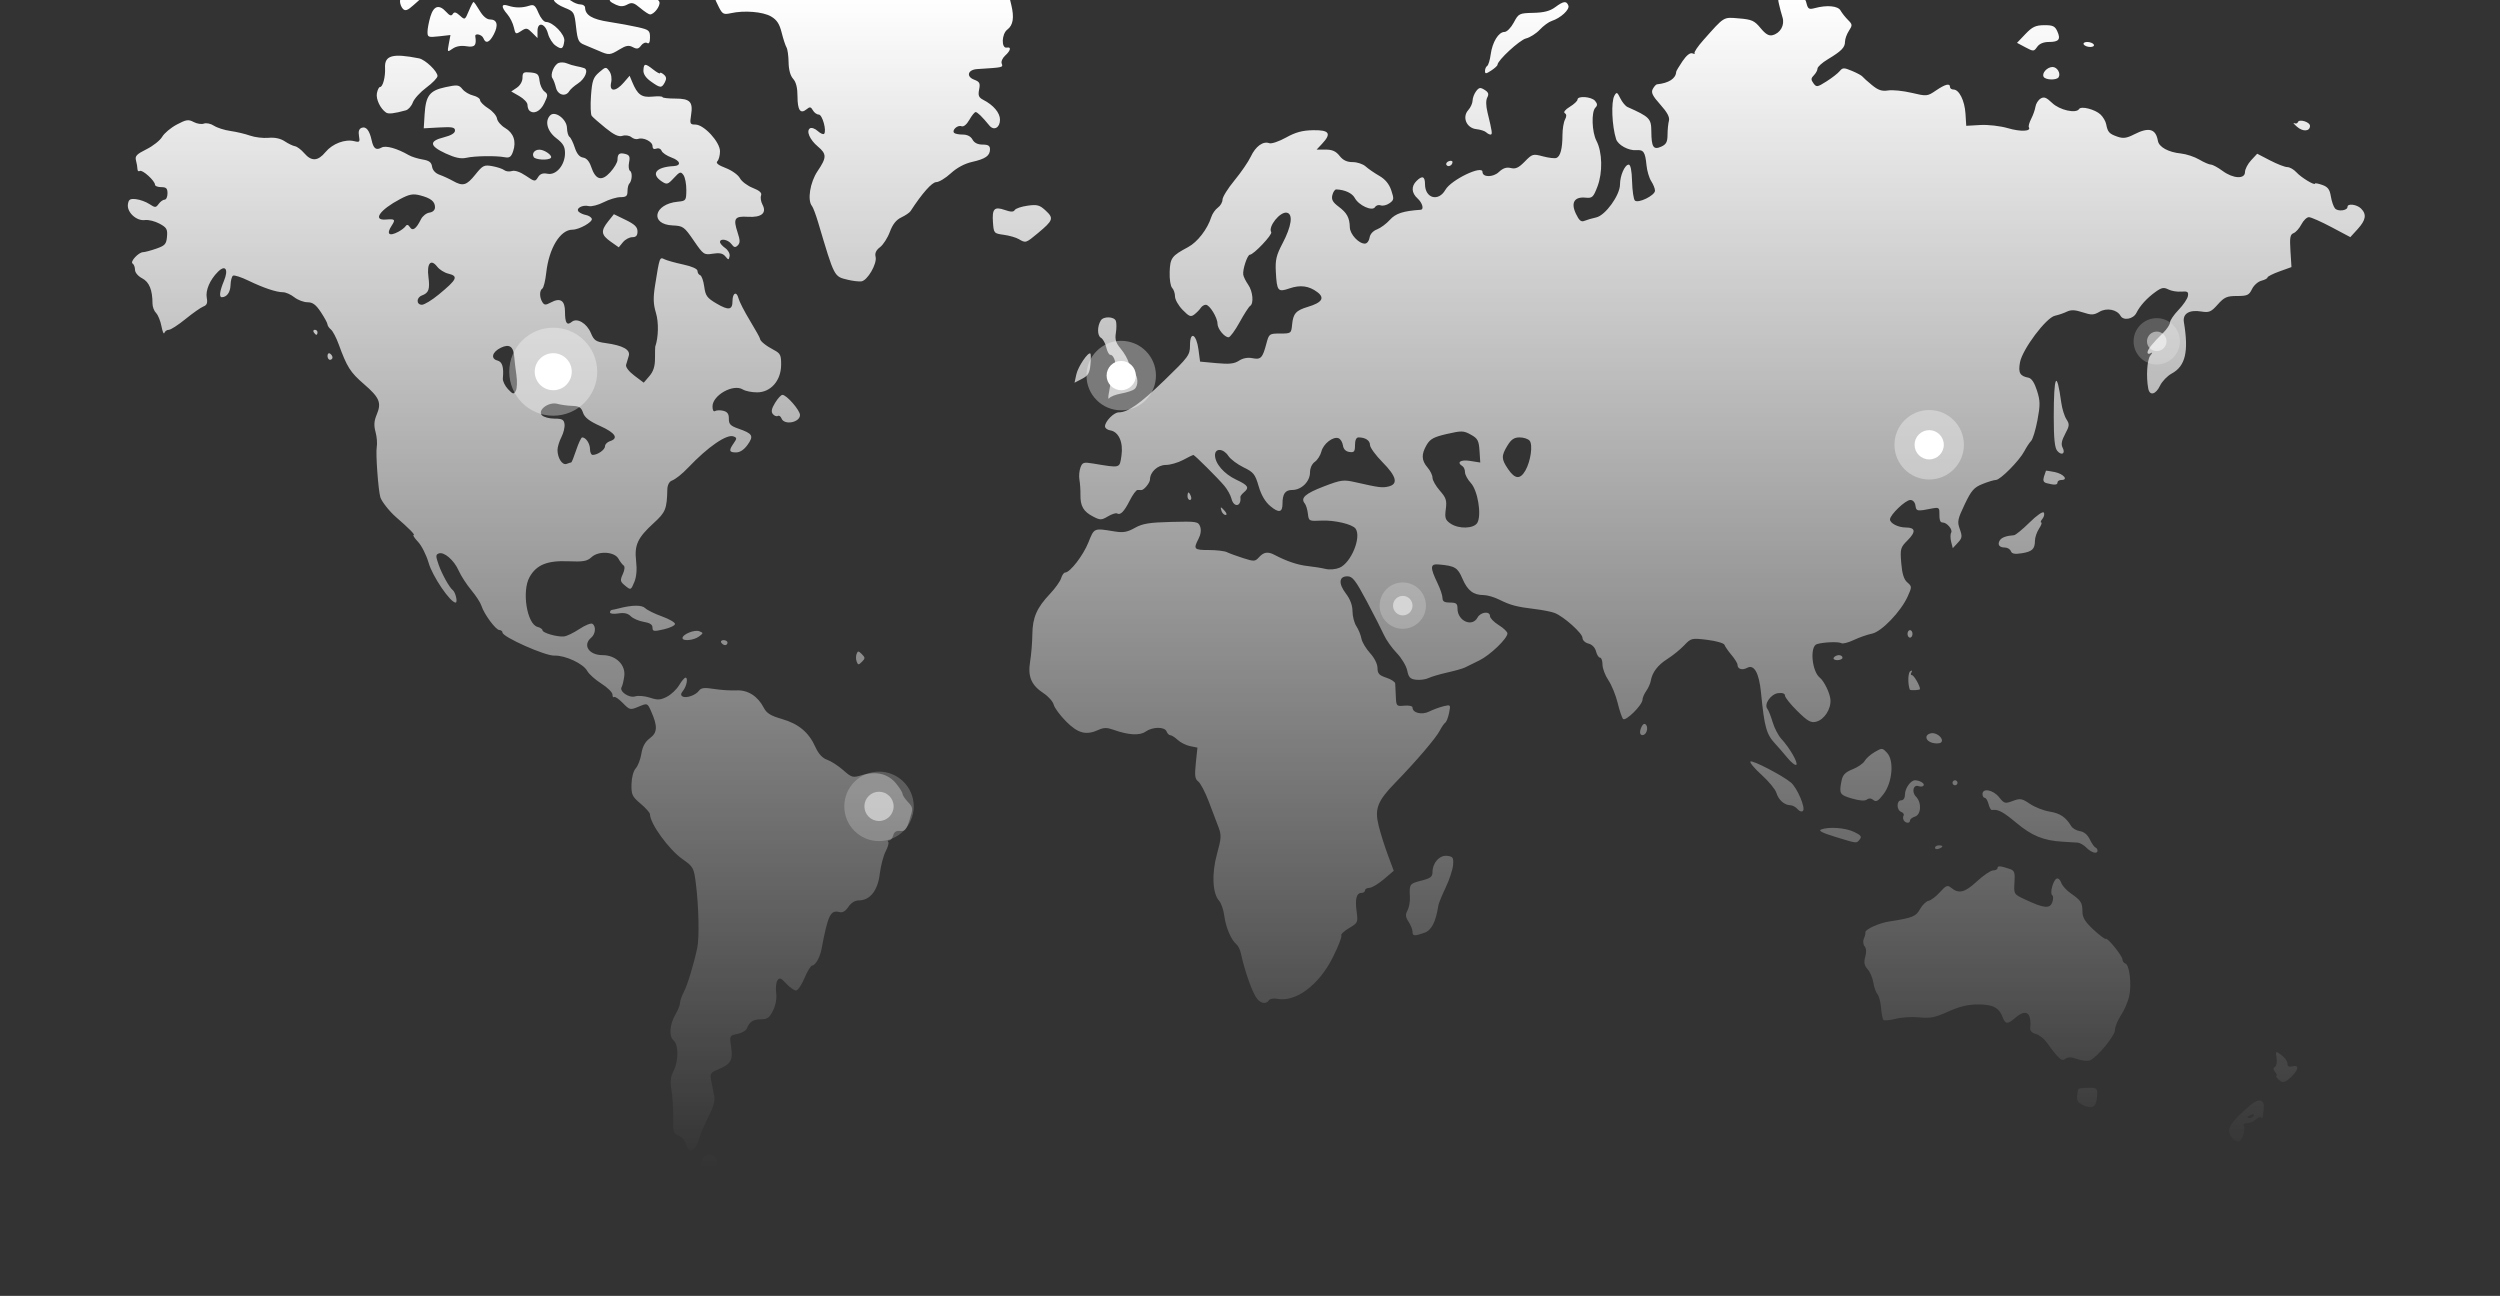 <svg width="1445" height="749" viewBox="0 0 1445 749" fill="none" xmlns="http://www.w3.org/2000/svg">
<rect x="0" y="0" width="1445" height="749" fill="#333333" stroke="none"/>
<path d="M405.721 674.417C404.148 672.843 406.353 668.248 409.016 667.551C412.264 666.701 415.369 669.986 414.2 673.036C413.398 675.129 407.407 676.105 405.721 674.417ZM396.521 661.472C395.995 659.372 394.075 657.087 392.255 656.395C389.264 655.256 388.961 654.26 389.101 646.012C389.186 640.995 388.746 633.883 388.123 630.209C387.269 625.177 387.558 622.427 389.292 619.07C392.262 613.32 392.291 603.827 389.345 601.379C386.517 599.03 387.033 592.078 390.468 586.259C391.877 583.872 393.036 580.943 393.044 579.75C393.051 578.556 394.028 575.719 395.213 573.444C397.371 569.301 400.985 557.459 403.014 547.885C404.28 541.908 403.873 523.645 402.179 510.429C401.041 501.557 400.698 500.938 394.486 496.571C386.589 491.019 375.7 476.008 375.701 470.672C375.701 469.8 373.262 467.036 370.282 464.531C365.403 460.429 364.877 459.312 365.002 453.318C365.083 449.406 366.098 445.602 367.462 444.093C368.738 442.681 370.211 438.845 370.734 435.568C371.397 431.419 372.897 428.715 375.678 426.657C380.056 423.417 380.193 419.737 376.264 410.946C374.204 406.338 374.192 406.333 369.15 408.443C364.239 410.497 363.982 410.437 359.928 406.285C357.634 403.936 355.368 402.404 354.892 402.881C354.415 403.358 354.025 402.723 354.025 401.47C354.025 400.217 351.131 397.359 347.594 395.119C344.057 392.878 340.385 389.59 339.434 387.812C337.182 383.6 326.668 378.704 320.381 378.941C315.102 379.14 290.445 368.163 290.445 365.614C290.445 364.841 289.633 364.194 288.639 364.177C286.566 364.142 279.758 354.925 278.269 350.137C277.717 348.365 275.072 344.285 272.39 341.071C269.707 337.857 266.435 332.797 265.117 329.827C262.399 323.699 256.614 318.729 253.564 319.901C251.8 320.578 251.797 321.488 253.54 326.434C255.469 331.905 259.7 339.512 261.679 341.063C263.306 342.339 264.677 348.296 263.343 348.296C260.297 348.296 249.996 333.155 247.769 325.406C246.472 320.889 243.717 315.404 241.647 313.216C239.578 311.028 238.428 309.238 239.092 309.238C240.185 309.238 236.294 305.29 228.901 298.897C225.114 295.622 220.477 289.724 219.815 287.342C218.589 282.925 217.091 261.968 217.752 258.483C218.143 256.425 217.833 252.459 217.063 249.67C216.026 245.91 216.197 243.329 217.724 239.692C220.631 232.772 219.402 229.824 210.349 222C202.462 215.183 200.554 212.172 195.746 198.957C194.375 195.189 192.363 191.366 191.274 190.462C190.186 189.557 189.295 188.232 189.295 187.517C189.295 186.802 187.583 183.627 185.491 180.461C182.598 176.085 180.74 174.706 177.738 174.706C175.567 174.706 172.137 173.404 170.116 171.813C168.095 170.221 165.179 168.919 163.634 168.919C159.726 168.919 152.337 166.44 143.494 162.16C139.364 160.162 135.4 158.889 134.684 159.332C133.969 159.775 133.324 162.212 133.252 164.748C133.134 168.92 131.135 171.731 128.244 171.79C126.526 171.826 126.973 168.275 129.427 162.396C132.233 155.673 130.302 152.756 125.937 157.125C121.306 161.761 118.694 167.885 119.514 172.182C120.076 175.125 119.587 176.375 117.572 177.145C116.09 177.71 111.439 180.973 107.235 184.396C103.032 187.818 98.697 190.618 97.602 190.618C96.507 190.618 95.338 191.432 95.003 192.426C94.668 193.421 93.917 191.7 93.333 188.602C92.749 185.504 91.343 182.04 90.209 180.904C89.074 179.768 88.145 177.339 88.145 175.507C88.145 167.606 86.258 162.978 82.172 160.863C79.8 159.635 78.03 157.535 78.03 155.948C78.03 154.425 77.404 152.79 76.638 152.316C74.989 151.296 80.102 145.784 82.727 145.752C83.72 145.741 87.134 144.829 90.313 143.726C95.372 141.972 96.147 141.106 96.526 136.781C96.903 132.477 96.342 131.508 92.17 129.259C89.536 127.84 85.765 126.909 83.79 127.192C78.93 127.887 73.284 122.699 73.93 118.131C74.333 115.271 75.136 114.749 78.568 115.117C80.851 115.361 84.344 116.627 86.33 117.929C89.686 120.131 90.067 120.125 91.731 117.847C92.716 116.499 94.263 115.396 95.168 115.396C96.074 115.396 96.815 113.768 96.815 111.779C96.815 108.886 96.093 108.163 93.203 108.163C91.216 108.163 89.59 107.541 89.59 106.782C89.59 104.536 82.297 97.908 80.827 98.818C80.084 99.278 79.466 98.802 79.456 97.76C79.445 96.719 79.063 94.476 78.608 92.776C77.919 90.208 78.943 89.108 84.668 86.267C88.457 84.386 92.533 81.157 93.725 79.09C94.918 77.023 98.72 73.831 102.175 71.996C107.629 69.099 108.915 68.905 111.931 70.521C113.842 71.545 116.516 71.956 117.874 71.434C119.232 70.913 121.831 71.462 123.65 72.655C125.469 73.849 129.766 75.221 133.2 75.704C136.634 76.188 141.719 77.392 144.5 78.381C147.282 79.369 152.083 79.946 155.17 79.665C158.811 79.332 162.11 80.035 164.562 81.666C166.642 83.049 169.318 84.334 170.51 84.521C171.703 84.708 174.11 86.523 175.86 88.555C180.056 93.428 183.738 93.221 188.17 87.865C192.176 83.024 199.467 80.274 204.766 81.605C207.845 82.379 208.127 82.069 207.499 78.603C207.023 75.974 207.514 74.464 209.031 73.88C211.6 72.894 213.565 75.338 214.809 81.07C215.865 85.938 217.4 87.053 220.587 85.268C222.969 83.934 229.578 85.786 236.258 89.66C237.847 90.582 241.424 91.713 244.205 92.174C248.064 92.814 249.375 93.798 249.735 96.326C250.026 98.371 251.686 100.167 254.07 101.018C256.195 101.776 259.659 103.368 261.768 104.556C267.577 107.827 269.656 107.243 274.738 100.912C279.025 95.572 279.809 95.183 284.56 96.038C287.4 96.549 290.505 97.587 291.46 98.345C292.415 99.103 294.423 99.333 295.921 98.857C297.59 98.326 300.698 99.386 303.948 101.594C309.091 105.088 309.304 105.113 310.975 102.434C312.219 100.439 313.763 99.885 316.531 100.439C321.483 101.43 326.57 95.387 326.57 88.513C326.57 84.733 325.5 82.9 321.513 79.856C316.283 75.863 314.732 69.963 318.041 66.65C320.849 63.839 327.57 68.899 327.713 73.931C327.78 76.293 328.431 78.614 329.161 79.09C329.89 79.565 331.268 82.355 332.224 85.289C333.396 88.89 334.951 90.771 337.008 91.076C338.983 91.368 340.624 93.227 341.673 96.359C344.237 104.02 347.734 105.029 352.732 99.551C355.033 97.029 356.915 93.812 356.915 92.402C356.915 88.903 358.006 88.089 361.474 88.997C363.834 89.615 364.258 90.578 363.605 93.846C363.157 96.089 363.41 98.308 364.168 98.777C365.648 99.693 365.339 104.552 363.696 106.197C363.146 106.748 362.695 108.717 362.695 110.574C362.695 113.303 361.924 113.949 358.666 113.949C356.45 113.949 352.061 115.273 348.912 116.891C345.764 118.509 341.882 119.513 340.286 119.121C336.588 118.214 332.546 120.536 334.53 122.428C335.318 123.18 337.21 124.02 338.733 124.297C340.257 124.573 341.753 125.548 342.057 126.464C342.671 128.308 334.768 132.755 330.878 132.755C323.804 132.755 317.283 143.48 315.721 157.686C315.219 162.248 314.203 166.355 313.464 166.812C311.755 167.87 311.77 171.911 313.494 174.639C314.621 176.423 315.369 176.449 318.432 174.808C323.878 171.89 326.57 173.675 326.57 180.206C326.57 186.696 327.676 188.361 330.454 186.053C333.516 183.509 339.149 186.795 341.538 192.52C343.319 196.787 344.409 197.526 350.064 198.302C360.055 199.673 364.515 202.151 363.42 205.722C362.918 207.36 362.225 209.677 361.881 210.87C361.512 212.149 363.476 214.713 366.665 217.113L372.074 221.186L375.332 217.394C377.656 214.69 378.59 211.759 378.59 207.173C378.59 203.637 378.648 200.582 378.719 200.383C380.605 195.052 380.791 186.373 379.137 180.872C377.576 175.679 377.473 172.164 378.664 164.707C381.245 148.536 381.271 148.464 384.045 149.847C385.416 150.53 390.277 151.893 394.847 152.875C399.959 153.974 403.156 155.41 403.156 156.607C403.156 157.677 403.848 158.783 404.694 159.066C405.54 159.348 406.599 162.319 407.048 165.668C407.76 170.987 408.665 172.227 414.2 175.474C421.166 179.561 423.386 179.201 423.386 173.982C423.386 169.269 425.77 168.153 426.828 172.371C427.301 174.259 430.296 180.101 433.484 185.354C436.672 190.608 439.281 195.289 439.281 195.758C439.281 197.104 442.618 199.822 447.28 202.274C451.076 204.27 451.555 205.263 451.492 211.002C451.392 220.072 445.475 226.783 437.577 226.783C434.519 226.783 430.823 226.037 429.364 225.125C423.871 221.691 411.825 228.425 411.825 234.929C411.825 237.088 412.436 238.148 413.353 237.581C414.193 237.062 416.333 237.002 418.109 237.448C420.445 238.035 421.323 239.306 421.279 242.038C421.229 245.149 422.209 246.162 426.818 247.764C435.055 250.629 435.789 251.912 432.135 257.05C430.085 259.931 427.729 261.501 425.455 261.501C421.386 261.501 421.112 260.436 424.087 256.183C425.997 253.453 425.985 253.019 423.978 252.248C420.105 250.761 409.263 258.206 397.881 270.17C394.202 274.037 390.526 276.959 388.234 277.84C386.813 278.386 385.777 280.428 385.723 282.793C385.461 294.218 384.717 296.072 377.895 302.288C368.547 310.804 366.591 315.023 367.676 324.321C368.252 329.266 367.88 333.469 366.594 336.532C364.651 341.156 364.6 341.176 361.379 338.565C358.45 336.19 358.309 335.525 359.967 331.882C361.088 329.419 361.276 327.453 360.446 326.855C359.696 326.315 358.367 324.572 357.492 322.981C355.209 318.831 346.015 318.259 341.939 322.014C339.353 324.396 337.168 324.786 328.46 324.418C316.303 323.904 310.04 326.467 306.07 333.58C301.524 341.728 304.58 360.747 310.693 362.347C312.273 362.761 313.565 363.644 313.565 364.309C313.565 365.783 321.869 368.204 325.852 367.89C327.439 367.765 331.464 365.847 334.796 363.629C338.128 361.41 341.541 360.02 342.382 360.54C344.612 361.92 344.25 366.465 341.743 368.548C336.568 372.848 340.354 378.674 348.323 378.674C355.956 378.674 361.706 384.277 360.82 390.854C360.459 393.535 359.774 396.361 359.296 397.134C357.767 399.611 363.62 403.626 367.134 402.51C368.894 401.951 372.739 402.288 375.678 403.259C380.169 404.743 381.737 404.654 385.5 402.706C387.963 401.431 391.133 398.432 392.543 396.041C393.954 393.65 395.615 391.693 396.233 391.693C397.852 391.693 396.837 396.813 394.709 399.38C393.475 400.869 393.385 401.862 394.428 402.507C396.501 403.79 402.062 401.891 403.999 399.24C405.239 397.542 407.093 397.322 412.674 398.21C416.579 398.831 422.397 399.206 425.605 399.043C432.23 398.706 437.984 402.346 441.458 409.072C443.094 412.239 445.479 413.724 451.905 415.574C461.58 418.361 467.461 423.258 471.264 431.697C473.085 435.736 475.318 438.175 478.076 439.137C480.333 439.925 484.522 442.628 487.385 445.145C492.353 449.512 492.849 449.642 498.308 448.005C506.393 445.58 513.297 447.26 517.849 452.76C519.937 455.283 521.645 457.994 521.645 458.784C521.645 459.574 523.06 461.727 524.789 463.569C527.806 466.784 527.845 467.195 525.761 473.789C523.94 479.552 523.063 480.599 520.317 480.29C518.072 480.038 516.805 480.833 516.286 482.822C515.869 484.417 514.846 485.721 514.011 485.721C513.177 485.721 512.901 486.129 513.4 486.628C513.898 487.127 513.234 489.568 511.925 492.053C510.616 494.538 509.069 500.465 508.488 505.223C507.316 514.824 502.822 520.44 496.311 520.44C494.147 520.44 491.882 521.86 490.375 524.163C488.806 526.56 487.017 527.645 485.351 527.209C479.991 525.806 478.626 528.604 474.764 548.916C473.911 553.4 471.228 558.051 469.495 558.051C468.684 558.051 466.669 561.306 465.018 565.284C463.366 569.262 461.153 572.517 460.099 572.517C459.045 572.517 456.514 570.727 454.475 568.539C451.342 565.176 450.548 564.896 449.344 566.73C448.561 567.924 448.236 571.179 448.623 573.963C449.063 577.134 448.389 580.919 446.818 584.089C444.789 588.187 443.487 589.152 439.989 589.152C435.414 589.152 433.174 590.569 431.738 594.371C431.254 595.651 428.778 597.114 426.235 597.623C421.652 598.541 421.62 598.607 422.6 605.152C423.743 612.78 422.42 615.07 415.099 618.132C410.584 620.021 410.27 620.558 411.128 624.92C411.641 627.525 412.405 631.438 412.827 633.616C413.342 636.28 412.296 640.058 409.631 645.161C407.452 649.333 404.913 655.359 403.99 658.553C401.968 665.543 397.937 667.119 396.521 661.472ZM330.185 267.287C330.454 267.287 331.753 264.032 333.073 260.054C334.393 256.076 335.941 252.821 336.513 252.821C338.646 252.821 341.02 256.403 341.02 259.62C341.02 261.45 341.713 262.947 342.56 262.947C345.443 262.947 349.69 259.959 349.69 257.931C349.69 256.819 350.991 255.496 352.58 254.991C357.732 253.354 355.659 250.175 346.865 246.224C340.618 243.418 337.912 241.315 336.993 238.555C335.971 235.488 334.77 234.722 330.787 234.599C328.071 234.515 324.181 233.984 322.144 233.419C317.161 232.036 310.38 237.117 313.279 240.061C314.314 241.112 317.565 241.972 320.504 241.972C324.896 241.972 325.928 242.534 326.297 245.129C326.544 246.865 325.731 250.25 324.491 252.652C323.25 255.053 322.235 258.395 322.235 260.078C322.235 264.795 325.047 269.073 327.522 268.123C328.718 267.663 329.917 267.287 330.185 267.287ZM298.492 216.845C297.963 213.161 297.4 208.389 297.239 206.24C296.793 200.253 294.409 198.625 289.521 200.97C284.496 203.381 283.416 207.313 287.485 208.378C290.341 209.126 291.255 212.109 290.649 218.706C290.509 220.231 291.834 223.013 293.594 224.889C296.447 227.929 296.938 228.041 298.123 225.921C298.854 224.614 299.02 220.53 298.492 216.845ZM253.624 170.207C264.309 161.382 265.097 159.62 259.017 158.139C256.831 157.607 253.994 155.815 252.712 154.158C249.024 149.388 246.618 152.186 247.635 160.064C248.561 167.236 247.825 169.318 243.844 170.788C240.547 172.006 240.567 176.152 243.871 176.152C245.276 176.152 249.665 173.477 253.624 170.207H253.624ZM230.212 133.985C231.948 133.07 233.856 131.605 234.452 130.73C235.199 129.633 235.966 129.809 236.92 131.296C238.512 133.776 240.551 132.322 243.325 126.729C244.247 124.871 246.447 123.144 248.215 122.89C250.183 122.607 251.43 121.413 251.43 119.812C251.43 116.44 249.035 114.525 242.807 112.915C238.695 111.852 236.623 112.24 231.247 115.08C219.504 121.285 215.171 127.514 223.03 126.894C228.343 126.475 228.712 126.863 226.384 130.419C223.183 135.311 224.813 136.83 230.212 133.985ZM1290.06 657.547C1286.37 653 1288.65 649.024 1300.84 638.698C1305.47 634.781 1308.79 635.413 1308.46 640.144C1308.04 646.063 1307.81 646.863 1306.83 645.879C1306.34 645.387 1304.99 645.929 1303.84 647.085C1302.68 648.24 1300.45 649.186 1298.87 649.186C1297.29 649.186 1296.38 649.807 1296.85 650.566C1298.08 652.566 1296.21 658.987 1294.16 659.774C1293.2 660.143 1291.35 659.141 1290.06 657.547ZM1302.66 644.862C1303.16 644.042 1302.58 643.8 1301.3 644.294C1298.79 645.256 1298.34 646.292 1300.42 646.292C1301.16 646.292 1302.17 645.649 1302.66 644.862ZM1203.48 638.486C1201.01 637.239 1200.21 635.793 1200.58 633.212C1200.85 631.257 1201.18 629.556 1201.3 629.433C1201.76 628.958 1206 628.598 1209.19 628.762C1212.13 628.913 1212.48 629.57 1212.08 634.228C1211.58 640.114 1209.12 641.332 1203.48 638.486ZM1316.69 623.69C1315.67 622.596 1315.27 621.701 1315.79 621.701C1316.32 621.701 1315.99 620.782 1315.06 619.659C1313.85 618.198 1313.81 617.34 1314.95 616.64C1315.82 616.101 1316.23 613.779 1315.87 611.479C1315.22 607.316 1315.23 607.309 1318.65 609.798C1320.54 611.173 1322.11 613.376 1322.13 614.694C1322.16 616.37 1323.04 616.863 1325.07 616.333C1328.9 615.33 1328.74 618.018 1324.74 622.025C1320.83 625.936 1319.12 626.291 1316.69 623.69ZM1200.8 612.189C1197.07 610.895 1195.22 610.857 1193.77 612.042C1191.74 613.695 1189.72 611.901 1182.87 602.338C1181.36 600.226 1178.57 598.108 1176.67 597.631C1174.64 597.121 1173.31 595.792 1173.45 594.405C1174.35 585.09 1171.08 582.865 1164.67 588.429C1160.39 592.149 1159.1 592.073 1157.56 588.008C1155.42 582.368 1151.84 580.518 1143.16 580.564C1137.4 580.594 1132.43 581.796 1126.04 584.704C1118.58 588.1 1115.73 588.67 1109.42 588.033C1105.24 587.61 1099.07 587.982 1095.72 588.858C1092.37 589.734 1089.19 590.014 1088.65 589.481C1088.12 588.948 1087.5 585.848 1087.26 582.593C1087.03 579.338 1086.1 575.773 1085.18 574.671C1084.27 573.57 1083.19 570.518 1082.79 567.891C1082.39 565.264 1080.9 561.812 1079.49 560.221C1077.53 558.012 1077.2 556.321 1078.11 553.074C1078.87 550.402 1078.73 548.123 1077.76 546.944C1076.89 545.896 1076.69 543.943 1077.32 542.518C1077.93 541.116 1078.33 539.495 1078.21 538.915C1077.86 537.249 1085.95 533.551 1091.98 532.618C1105.5 530.526 1107.4 529.763 1109.79 525.457C1111.09 523.095 1113.31 520.94 1114.71 520.668C1116.12 520.396 1119.08 518.14 1121.3 515.655C1124.66 511.892 1125.7 511.439 1127.51 512.949C1132.15 516.799 1135.5 516.032 1142.57 509.51C1146.38 505.991 1150.64 503.104 1152.03 503.096C1153.42 503.087 1154.56 502.487 1154.56 501.762C1154.56 500.341 1156.27 500.45 1161.48 502.201C1164.39 503.18 1164.74 504.128 1164.37 510.068C1163.95 516.786 1163.98 516.84 1170.45 519.88C1181.36 525.011 1184.77 525.375 1186.2 521.56C1186.87 519.751 1186.88 517.918 1186.21 517.488C1184.6 516.461 1186.76 508.486 1188.83 507.797C1189.71 507.502 1190.85 508.582 1191.37 510.196C1191.88 511.811 1194.37 514.582 1196.91 516.354C1202.89 520.534 1203.64 521.719 1203.66 527.037C1203.68 530.402 1205.22 532.887 1210.08 537.39C1213.6 540.649 1216.78 543.018 1217.14 542.653C1218.07 541.719 1226.8 552.553 1226.8 554.643C1226.8 555.589 1227.56 556.614 1228.48 556.921C1230.91 557.732 1232.2 569.406 1230.6 576.133C1229.84 579.316 1227.7 584.186 1225.85 586.957C1223.99 589.727 1222.47 593.485 1222.47 595.307C1222.47 598.588 1212.55 610.708 1208.11 612.854C1206.87 613.454 1203.58 613.155 1200.79 612.189H1200.8ZM726.696 577.412C723.976 574.13 719.589 561.878 717.175 550.818C716.741 548.829 715.585 546.55 714.608 545.755C711.617 543.322 708.491 535.959 707.649 529.368C707.21 525.925 705.863 522.016 704.657 520.682C700.797 516.412 700.274 504.905 703.427 493.585C705.892 484.732 706.022 482.7 704.396 478.395C703.363 475.662 700.807 468.918 698.715 463.41C696.623 457.901 693.863 452.627 692.582 451.689C690.684 450.299 690.426 448.337 691.187 441.052L692.119 432.118L687.903 431.274C685.583 430.81 682.367 429.2 680.756 427.697C679.145 426.195 677.218 424.965 676.475 424.965C675.732 424.965 674.75 423.989 674.293 422.795C673.204 419.956 666.227 420.006 662.124 422.883C658.697 425.286 652.136 424.892 643.458 421.763C639.942 420.495 637.934 420.506 635.081 421.807C627.795 425.13 623.171 423.97 616.304 417.096C612.776 413.564 609.511 409.17 609.049 407.332C608.586 405.494 605.984 402.532 603.265 400.751C596.069 396.038 593.964 391.085 595.418 382.291C596.075 378.313 596.652 371.282 596.699 366.668C596.799 356.955 599.245 351.337 606.902 343.233C609.91 340.05 612.809 335.982 613.345 334.192C613.881 332.402 614.91 330.937 615.631 330.937C618.448 330.937 626.037 321.138 629.074 313.578C632.516 305.009 632.104 305.184 644.218 307.175C649.211 307.995 651.567 307.584 655.929 305.129C660.39 302.62 664.241 301.986 676.962 301.669C691.695 301.303 692.597 301.448 693.677 304.355C694.392 306.281 694.051 308.909 692.764 311.392C689.639 317.422 690.088 317.918 698.678 317.918C703.059 317.918 707.774 318.474 709.154 319.154C710.534 319.834 714.731 321.373 718.48 322.574C724.861 324.619 725.453 324.586 727.735 322.061C730.437 319.073 732.843 318.701 736.609 320.689C743.562 324.361 750.052 326.551 755.835 327.178C759.356 327.559 764.031 328.312 766.223 328.852C768.415 329.391 772 329.089 774.191 328.18C780.895 325.401 787.032 310.534 783.53 305.561C781.715 302.985 771.247 300.536 763.683 300.917C756.632 301.273 756.446 301.178 755.969 296.942C755.7 294.555 754.876 291.871 754.138 290.978C751.546 287.84 754.45 285.254 765.159 281.161C775.23 277.311 776.483 277.147 783.552 278.754C797.237 281.863 799.008 282.086 802.679 281.164C808.297 279.752 807.159 275.317 799.085 267.149C795.112 263.129 791.86 258.655 791.86 257.208C791.86 254.598 789.179 252.821 785.24 252.821C783.916 252.821 783.19 254.393 783.19 257.262C783.19 261.039 782.705 261.633 779.939 261.24C777.82 260.939 776.523 259.614 776.215 257.434C775.954 255.595 774.811 253.734 773.675 253.297C770.547 252.096 764.888 256.486 763.758 260.991C763.207 263.19 761.502 265.868 759.969 266.943C758.303 268.111 757.18 270.589 757.18 273.099C757.18 278.313 752.23 283.2 746.948 283.2C742.842 283.2 741.285 285.395 741.285 291.189C741.285 296.28 739.153 296.67 734.187 292.487C731.248 290.011 728.969 286.104 727.486 280.997C725.474 274.067 724.56 272.929 718.737 270.107C715.161 268.374 711.219 265.404 709.977 263.505C707.119 259.139 702.27 258.875 702.27 263.086C702.27 267.92 707.471 273.929 714.531 277.251C721.51 280.535 722.282 281.826 718.934 284.608C717.767 285.577 716.869 286.796 716.938 287.316C717.666 292.834 713.14 293.64 711.785 288.234C711.282 286.229 709.423 282.874 707.654 280.779C703.878 276.307 690.462 262.947 689.747 262.947C689.476 262.947 686.828 264.249 683.863 265.841C680.897 267.432 676.385 268.734 673.835 268.734C669.17 268.734 664.7 272.834 664.7 277.115C664.7 279.046 661.189 283.351 659.695 283.251C659.269 283.223 658.283 283.2 657.505 283.2C656.726 283.2 654.688 285.966 652.976 289.348C649.718 295.78 647.559 297.959 645.626 296.763C644.994 296.372 642.636 297.14 640.386 298.471C636.599 300.71 635.96 300.716 631.756 298.539C626.225 295.676 624.383 292.491 624.498 285.985C624.545 283.26 624.285 279.362 623.919 277.324C623.552 275.286 623.81 272.11 624.492 270.266C625.612 267.235 626.319 267.01 631.849 267.926C647.849 270.575 647.093 270.786 648.202 263.378C649.355 255.685 646.601 249.502 641.684 248.743C640.037 248.488 638.69 247.449 638.69 246.432C638.69 243.576 643.796 238.356 646.589 238.356C651.917 238.356 659.01 233.372 673.14 219.703C687.072 206.226 687.82 205.198 687.82 199.552C687.82 191.113 691.526 193.016 692.726 202.072L693.645 209.01L703.132 209.897C710.501 210.585 713.404 210.269 716.132 208.48C718.377 207.007 721.181 206.484 723.906 207.029C728.768 208.003 729.761 206.963 731.979 198.577C733.475 192.922 733.659 192.788 739.927 192.788C746.203 192.788 746.353 192.678 746.822 187.731C747.437 181.243 749.019 179.443 755.924 177.371C764.102 174.919 765.874 172.21 761.474 168.888C756.58 165.193 751.597 164.526 745.244 166.717C738.616 169.003 738.04 168.3 737.434 157.188C737.056 150.248 737.689 147.556 741.321 140.643C746.527 130.736 747.518 123.708 743.816 122.941C739.947 122.139 732.81 131.006 734.77 134.181C735.62 135.558 724.591 147.221 722.438 147.221C720.99 147.221 718.128 155.864 718.602 158.803C718.796 160.002 720.077 162.588 721.45 164.55C724.145 168.402 724.793 175.457 722.578 176.828C721.825 177.293 719.074 181.563 716.464 186.316C713.854 191.069 710.994 194.958 710.108 194.958C707.72 194.958 703.715 190.043 703.715 187.111C703.715 183.58 699.146 176.152 696.973 176.152C695.992 176.152 694.669 176.966 694.034 177.961C693.398 178.955 691.771 180.637 690.418 181.697C688.281 183.372 687.378 183.032 683.554 179.116C681.132 176.635 679.15 173.131 679.15 171.329C679.15 169.526 678.396 167.296 677.474 166.373C676.552 165.45 675.918 161.313 676.064 157.177C676.35 149.084 677.244 147.882 686.737 142.819C692.121 139.947 697.914 132.448 700.099 125.522C700.727 123.533 702.447 121.055 703.923 120.015C705.398 118.976 706.605 116.894 706.605 115.389C706.605 113.884 709.722 108.876 713.531 104.26C717.341 99.644 721.594 93.435 722.982 90.462C725.736 84.568 730.113 81.409 733.644 82.765C734.881 83.24 739.219 81.778 743.285 79.517C748.843 76.425 752.74 75.368 758.987 75.259C768.393 75.094 769.748 77.154 764.154 83.116L761.012 86.464H766.216C770.047 86.464 772.171 87.419 774.262 90.081C776.261 92.624 778.509 93.697 781.84 93.697C784.444 93.697 787.809 94.814 789.316 96.18C790.823 97.545 794.362 99.987 797.181 101.605C800.646 103.594 802.902 106.313 804.148 110.001C805.829 114.978 805.737 115.634 803.095 117.487C801.502 118.604 799.232 119.146 798.051 118.692C796.87 118.239 795.39 118.7 794.763 119.716C793.173 122.291 785.378 118.765 783.056 114.421C781.562 111.626 777.293 109.659 772.353 109.489C771.558 109.461 770.543 110.942 770.097 112.779C769.474 115.34 770.317 116.892 773.709 119.433C778.575 123.077 780.046 125.793 780.199 131.418C780.309 135.446 785.461 140.96 788.97 140.806C790.163 140.754 791.35 139.211 791.61 137.378C791.896 135.36 793.582 133.474 795.887 132.597C797.98 131.801 801.344 129.307 803.363 127.055C806.671 123.366 811.039 121.94 821.122 121.256C823.227 121.113 822.169 117.258 819.315 114.673C815.843 111.527 815.609 107.74 818.696 104.65C822.048 101.295 823.651 101.87 823.651 106.427C823.651 114.634 831.418 116.791 835.446 109.702C838.718 103.946 856.885 95.203 856.885 99.386C856.885 102.558 862.97 102.595 866.321 99.443C868.746 97.162 870.75 96.493 873.264 97.124C876.001 97.812 877.813 96.971 881.31 93.391C885.643 88.954 886.062 88.833 891.823 90.373C895.123 91.255 898.627 91.667 899.609 91.29C901.897 90.411 903.081 85.928 903.106 78.051C903.117 74.618 903.777 70.588 904.574 69.098C905.569 67.238 905.531 66.083 904.454 65.417C903.52 64.839 904.688 63.349 907.34 61.734C909.791 60.242 911.795 58.361 911.795 57.554C911.795 55.236 919.912 55.845 921.961 58.317C923.362 60.007 923.405 60.954 922.138 62.223C919.722 64.642 920.099 76.329 922.757 81.401C926.164 87.902 926.425 99.729 923.34 107.798C920.953 114.043 920.325 114.634 916.482 114.249C909.96 113.596 907.825 117.144 910.881 123.56C912.751 127.486 913.91 128.447 915.812 127.651C917.179 127.079 920.249 126.183 922.633 125.661C927.915 124.503 936.36 112.79 936.36 106.621C936.36 101.515 939.153 95.144 941.391 95.144C942.471 95.144 943.163 98.601 943.335 104.844C943.482 110.179 944.211 115.154 944.954 115.898C946.807 117.753 956.591 112.974 956.591 110.214C956.591 109.03 955.613 106.568 954.418 104.742C953.224 102.917 951.989 98.753 951.675 95.49C950.941 87.861 949.984 86.445 945.796 86.792C941.314 87.164 935.188 83.817 934.106 80.405C931.681 72.755 931.135 58.868 933.12 55.318C934.404 53.02 934.753 53.174 936.539 56.821C937.633 59.054 939.503 61.317 940.695 61.849C953.445 67.537 954.421 68.529 954.468 75.842C954.528 85.094 955.657 86.828 960.255 84.731C963.069 83.447 963.82 82.019 963.835 77.914C963.847 75.058 964.208 71.408 964.639 69.802C965.188 67.755 963.705 64.965 959.672 60.459C955.12 55.374 954.21 53.495 955.307 51.444C956.069 50.019 957.157 48.804 957.725 48.745C964.604 48.029 968.659 45.391 968.835 41.514C968.856 41.058 970.499 38.291 972.485 35.365C974.785 31.979 976.87 30.337 978.221 30.846C979.389 31.287 979.949 31.25 979.464 30.765C978.98 30.28 981.275 26.857 984.566 23.159C996.934 9.256 995.915 9.875 1005.17 10.64C1012.55 11.251 1014.05 11.924 1017.59 16.217C1020.49 19.74 1022.42 20.885 1024.54 20.33C1029.1 19.137 1031.68 14.496 1030.28 10.014C1029.62 7.904 1028.69 4.388 1028.21 2.201C1027.34 -1.763 1027.37 -1.778 1035.29 -1.778C1042.63 -1.778 1043.31 -1.494 1044.18 1.971C1044.98 5.191 1045.65 5.576 1048.9 4.701C1056.01 2.786 1062.33 3.375 1063.85 6.096C1064.64 7.514 1066.56 9.949 1068.12 11.505C1070.74 14.127 1070.78 14.592 1068.68 17.801C1067.43 19.707 1066.41 22.544 1066.41 24.107C1066.41 27.441 1064.4 29.491 1056.4 34.316C1053.16 36.266 1050.52 38.661 1050.52 39.638C1050.52 40.614 1049.57 42.357 1048.42 43.51C1046.7 45.23 1046.66 46.06 1048.17 48.13C1049.9 50.497 1050.37 50.43 1055.7 47.057C1058.83 45.079 1062.26 42.413 1063.32 41.134C1065.07 39.032 1065.76 39.019 1070.48 40.993C1073.35 42.195 1076.05 43.652 1076.47 44.231C1076.9 44.809 1079.36 47.022 1081.95 49.147C1085.58 52.135 1087.71 52.844 1091.34 52.279C1093.92 51.876 1100.05 52.499 1104.95 53.663C1113.68 55.731 1113.99 55.701 1118.97 52.316C1124.4 48.623 1127.1 47.952 1127.1 50.3C1127.1 51.095 1128 51.746 1129.1 51.746C1132.38 51.746 1135.57 58.134 1136.05 65.667L1136.49 72.722L1144.58 72.255C1149.14 71.992 1156.13 72.797 1160.62 74.102C1168 76.25 1174.18 75.968 1172.68 73.551C1172.33 72.981 1172.94 70.788 1174.03 68.678C1175.12 66.568 1176.23 63.426 1176.49 61.697C1176.74 59.967 1178.07 57.852 1179.43 56.997C1181.41 55.755 1182.76 56.264 1186.17 59.535C1190.47 63.655 1199.99 65.789 1201.71 63.016C1202.86 61.146 1210.89 63.19 1214.08 66.164C1215.56 67.545 1217.04 70.076 1217.37 71.788C1218.25 76.368 1219.13 77.344 1223.82 78.981C1227.21 80.166 1229.15 79.905 1233.52 77.677C1242.05 73.321 1246.05 74.402 1247.26 81.392C1247.88 85.004 1253.29 87.977 1260.59 88.723C1263.68 89.038 1268.43 90.611 1271.15 92.219C1273.87 93.828 1276.91 95.144 1277.9 95.144C1278.9 95.144 1281.91 96.771 1284.61 98.76C1290.78 103.32 1297.61 103.667 1297.61 99.42C1297.61 97.794 1299.2 94.752 1301.13 92.659L1304.66 88.855L1312.11 92.722C1316.2 94.85 1320.69 96.59 1322.08 96.59C1323.48 96.59 1325.85 97.959 1327.37 99.632C1330.06 102.612 1338.07 107.456 1338.07 106.105C1338.07 105.729 1339.94 106.073 1342.23 106.872C1345.47 108.001 1346.57 109.456 1347.22 113.435C1347.67 116.247 1348.75 119.398 1349.61 120.439C1351.26 122.429 1356.86 121.756 1356.86 119.567C1356.86 117.445 1362.27 118.132 1364.7 120.562C1368.04 123.905 1367.49 127.199 1362.73 132.418L1358.49 137.065L1347.61 131.293C1341.62 128.119 1335.75 125.522 1334.55 125.522C1333.35 125.522 1331.4 127.396 1330.21 129.686C1329.03 131.977 1326.99 134.264 1325.67 134.768C1323.7 135.525 1323.39 137.319 1323.88 145.031L1324.47 154.376L1317.55 156.87C1313.73 158.242 1310.62 159.817 1310.62 160.369C1310.62 160.921 1309.02 161.773 1307.08 162.262C1305.13 162.751 1302.68 164.937 1301.64 167.12C1299.96 170.609 1298.92 171.089 1292.98 171.089C1287.14 171.089 1285.65 171.745 1281.86 175.989C1277.99 180.328 1276.89 180.791 1272.25 180.037C1265.37 178.92 1261.48 181.335 1262.29 186.206C1265.15 203.285 1263.18 211.607 1255.27 215.894C1252.73 217.272 1249.67 220.448 1248.48 222.952C1246.03 228.098 1242.53 228.954 1241.69 224.613C1240.39 217.849 1241 207.852 1242.87 205.549C1244.21 203.897 1244.27 203.441 1243.06 204.168C1242.07 204.766 1241.26 204.565 1241.26 203.723C1241.26 202.03 1244.24 198.289 1250.29 192.398C1252.47 190.269 1254.26 187.561 1254.26 186.379C1254.26 185.197 1256.48 181.925 1259.2 179.107C1261.92 176.288 1264.36 172.681 1264.62 171.089C1265.02 168.672 1264.38 168.256 1260.76 168.558C1258.38 168.757 1255.02 168.187 1253.29 167.291C1250.74 165.965 1249.4 166.205 1246.07 168.581C1240.99 172.205 1236.95 176.625 1234.84 180.864C1233.05 184.461 1227.33 185.513 1225.67 182.549C1223.64 178.908 1217.71 177.759 1213.53 180.196C1210.16 182.159 1208.86 182.201 1203.76 180.516C1199.38 179.07 1197.05 178.975 1194.64 180.143C1192.86 181.007 1189.76 182.065 1187.75 182.496C1182.67 183.584 1168.93 201.911 1167.56 209.432C1166.45 215.481 1167.49 217.367 1172.45 218.309C1174.24 218.65 1175.92 221.183 1177.37 225.74C1179.27 231.724 1179.31 234.03 1177.64 242.896C1176.58 248.529 1174.93 253.913 1173.99 254.859C1173.04 255.805 1171.26 258.5 1170.04 260.848C1167.2 266.261 1156.16 277.413 1153.64 277.413C1152.58 277.413 1149.11 278.461 1145.91 279.741C1140.95 281.731 1139.45 283.446 1135.57 291.572C1131.49 300.13 1131.21 301.551 1132.77 305.851C1134.28 310.048 1134.14 311.004 1131.59 313.741L1128.7 316.854L1127.76 313.128C1127.25 311.079 1127.26 308.71 1127.78 307.863C1128.82 306.171 1125.33 302.005 1122.87 302.005C1121.31 302.005 1120.91 300.671 1120.95 295.719C1120.96 293.605 1120.18 293.207 1117.17 293.809C1108.04 295.635 1107.6 295.567 1107.13 292.241C1106.86 290.295 1105.66 288.986 1104.16 288.986C1101.38 288.986 1092.42 297.558 1092.42 300.215C1092.42 302.483 1097.17 304.898 1101.63 304.898C1107.17 304.898 1107.51 307.373 1102.63 312.256C1098.45 316.444 1098.25 317.169 1098.92 325.447C1099.43 331.666 1100.44 334.908 1102.43 336.628C1105.13 338.978 1105.14 339.22 1102.64 344.758C1098.69 353.529 1087.5 365.162 1081.96 366.264C1079.37 366.778 1074.66 368.425 1071.5 369.922C1068.33 371.42 1065.1 372.251 1064.33 371.768C1062.74 370.786 1054.03 371.117 1050.15 372.307C1045.97 373.591 1047.23 387.982 1051.85 391.694C1054.35 393.702 1057.72 400.666 1058 404.422C1058.41 409.836 1054.42 415.975 1049.72 417.156C1046.7 417.915 1044.83 416.857 1038.9 411.031C1034.96 407.158 1031.73 403.133 1031.73 402.085C1031.73 400.865 1030.32 400.345 1027.79 400.639C1023.52 401.134 1019.42 407.102 1021.54 409.719C1022.21 410.546 1023.59 414.013 1024.6 417.423C1025.61 420.834 1027.86 425.157 1029.59 427.029C1034.37 432.192 1039.41 440.902 1038.28 442.037C1037.72 442.592 1035.39 440.767 1033.09 437.983C1030.79 435.199 1027.69 431.619 1026.2 430.028C1020.95 424.415 1019.84 420.474 1017.86 400.314C1016.75 388.965 1013.89 383.85 1009.88 386.002C1006.94 387.579 1004.28 386.734 1004.28 384.222C1004.28 383.39 1002.71 380.848 1000.8 378.575C998.89 376.301 997.067 373.662 996.75 372.709C996.433 371.757 991.982 370.467 986.858 369.842C977.756 368.733 977.449 368.806 973.432 373.036C971.171 375.417 966.81 378.952 963.74 380.892C958.144 384.429 954.948 388.662 954.121 393.635C953.877 395.101 952.708 397.686 951.522 399.382C950.336 401.077 949.365 403.338 949.365 404.408C949.365 407.47 939.549 417.193 938.123 415.544C937.444 414.758 936.023 410.535 934.967 406.159C933.91 401.783 931.516 395.936 929.646 393.166C927.776 390.396 926.245 386.327 926.245 384.125C926.245 381.923 925.608 380.121 924.828 380.121C924.048 380.121 923.001 378.488 922.501 376.492C921.949 374.292 920.231 372.521 918.138 371.995C916.212 371.511 914.685 370.053 914.685 368.698C914.685 366.007 903.732 356.232 898.509 354.261C896.677 353.569 891.639 352.576 887.315 352.054C876.684 350.771 873 349.804 866.697 346.644C863.748 345.166 859.641 343.956 857.571 343.956C851.617 343.956 848.235 341.348 845.301 334.497C842.532 328.029 840.978 327.095 831.598 326.26C826.552 325.811 826.445 327.869 831.019 337.357C832.53 340.49 833.766 344.233 833.766 345.675C833.766 347.623 834.879 348.296 838.1 348.296C841.727 348.296 842.435 348.87 842.435 351.809C842.435 358.909 850.932 362.706 853.995 356.975C855.761 353.674 861.22 353.038 861.22 356.134C861.22 357.263 863.496 359.594 866.278 361.315C869.06 363.036 871.318 365.205 871.296 366.135C871.227 369.144 861.231 378.721 855.001 381.748C851.666 383.368 847.963 385.191 846.771 385.8C845.578 386.409 841.027 387.705 836.655 388.681C832.284 389.656 827.35 391.112 825.691 391.916C824.032 392.72 820.804 393.161 818.518 392.897C815.107 392.503 814.184 391.547 813.379 387.572C812.839 384.907 810.11 380.35 807.315 377.446C804.52 374.541 801.215 369.886 799.971 367.102C798.727 364.317 794.242 355.529 790.005 347.573C783.489 335.338 781.76 333.107 778.792 333.107C773.84 333.107 773.517 337.303 778.014 343.205C780.43 346.376 781.745 349.94 781.745 353.313C781.745 356.179 782.752 360.061 783.982 361.94C785.212 363.82 786.519 367.019 786.887 369.05C787.255 371.081 789.5 374.873 791.876 377.477C794.437 380.285 796.195 383.802 796.195 386.117C796.195 389.298 797.134 390.333 801.253 391.694C804.035 392.613 806.363 394.128 806.428 395.061C806.492 395.993 806.655 399.36 806.789 402.543C807.026 408.158 807.172 408.316 811.729 407.875C814.312 407.625 816.425 408.091 816.425 408.909C816.425 412.069 821.761 413.392 826.023 411.288C828.294 410.166 832.042 408.783 834.35 408.215C838.472 407.198 838.53 407.266 837.579 412.023C837.047 414.686 836.066 417.223 835.399 417.66C834.732 418.098 833.278 420.205 832.169 422.344C829.94 426.644 818.411 440.14 806.59 452.288C796.142 463.024 794.428 467.439 796.87 477.317C797.915 481.541 800.304 489.121 802.179 494.16L805.588 503.321L799.808 508.242C796.629 510.949 792.89 513.173 791.499 513.185C790.108 513.197 788.97 513.858 788.97 514.653C788.97 515.449 788.065 516.1 786.958 516.1C784.047 516.1 783.132 519.606 784.133 526.921C784.981 533.113 784.83 533.441 779.768 536.431C776.884 538.135 774.87 540.088 775.292 540.772C775.714 541.455 773.471 547.169 770.307 553.469C762.283 569.446 748.867 579.412 738.209 577.313C736.12 576.901 733.969 577.282 733.428 578.157C732.009 580.455 728.937 580.115 726.696 577.412ZM853.964 302.064C856.439 297.435 854.12 283.483 850.165 279.211C848.298 277.194 846.771 274.376 846.771 272.948C846.771 271.52 846.12 269.949 845.326 269.457C841.706 267.217 844.169 265.517 849.741 266.409L855.601 267.347L855.16 260.561C854.776 254.659 854.126 253.446 850.166 251.239C845.984 248.908 844.862 248.874 836.357 250.816C828.84 252.532 826.639 253.71 824.652 257.077C821.442 262.518 821.563 266.103 825.095 270.18C826.685 272.015 827.985 274.696 827.985 276.138C827.985 277.58 829.891 280.932 832.221 283.589C835.854 287.731 836.345 289.253 835.67 294.291C834.999 299.297 835.382 300.515 838.258 302.532C843.091 305.92 852.045 305.654 853.964 302.064ZM881.664 271.989C884.734 266.636 886.088 257.099 884.116 254.721C883.25 253.676 880.661 252.821 878.362 252.821C875.198 252.821 873.488 253.963 871.32 257.523C867.667 263.52 867.717 265.313 871.697 271.166C875.662 276.997 878.65 277.243 881.664 271.989ZM816.425 538.471C816.425 537.25 815.404 534.689 814.155 532.782C812.361 530.04 812.231 528.666 813.535 526.226C814.443 524.529 815.073 521.068 814.936 518.535C814.529 510.995 814.715 510.724 821.483 509.018C826.792 507.68 827.985 506.778 827.985 504.105C827.985 498.719 832.061 494.173 836.434 494.68C839.824 495.073 840.223 495.686 839.882 499.968C839.67 502.631 837.744 508.49 835.603 512.987C833.462 517.484 831.559 522.139 831.373 523.333C829.882 532.944 827.445 537.704 823.271 539.161C817.429 541.2 816.425 541.099 816.425 538.471ZM1205.96 489.975C1204.43 488.431 1202.16 487.108 1200.9 487.034C1199.65 486.961 1195.7 486.724 1192.13 486.509C1181.13 485.847 1174.42 483.102 1165.42 475.582C1157.69 469.127 1154.86 467.64 1151.33 468.183C1150.75 468.272 1149.86 466.722 1149.37 464.738C1148.87 462.753 1147.88 461.13 1147.17 461.13C1146.47 461.13 1145.89 460.153 1145.89 458.96C1145.89 455.331 1152.04 456.495 1155.45 460.768C1158.43 464.498 1158.92 464.634 1163.39 462.95C1167.69 461.333 1168.67 461.499 1173.28 464.625C1176.09 466.534 1181.23 468.55 1184.69 469.106C1190.72 470.072 1194.04 472.31 1197.18 477.52C1197.98 478.837 1200.25 480.139 1202.24 480.414C1204.52 480.729 1206.6 482.47 1207.88 485.126C1209 487.443 1210.46 489.555 1211.13 489.82C1211.81 490.085 1212.36 490.899 1212.36 491.628C1212.36 493.842 1208.91 492.952 1205.96 489.975ZM1118.43 490.016C1118.43 489.245 1119.41 488.615 1120.6 488.615C1123.37 488.615 1123.37 489.518 1120.6 490.584C1119.41 491.042 1118.43 490.787 1118.43 490.016ZM1060.76 483.697C1053.37 481.44 1050.83 480.125 1052.57 479.457C1057.04 477.737 1066.56 478.426 1071.64 480.837C1075.58 482.709 1076.25 483.589 1074.93 485.177C1072.93 487.594 1073.82 487.686 1060.76 483.697ZM1100.37 474.149C1099.88 473.353 1099.83 472.12 1100.27 471.407C1100.71 470.695 1100.1 469.739 1098.91 469.283C1096.09 468.198 1096.1 462.576 1098.92 462.576C1100.25 462.576 1101.09 461.221 1101.09 459.063C1101.09 455.637 1104.4 451.004 1106.86 451.004C1109.53 451.004 1112.59 452.823 1111.87 453.985C1111.46 454.663 1110.16 454.852 1109 454.407C1105.92 453.221 1104.75 457.77 1107.45 460.472C1110.81 463.836 1110.46 470.839 1106.87 471.979C1105.28 472.484 1103.98 473.504 1103.98 474.246C1103.98 476.04 1101.49 475.973 1100.37 474.149ZM1039.01 467.701C1037.99 466.473 1036.1 465.449 1034.8 465.423C1031.35 465.356 1027.96 462.338 1026.74 458.231C1026.15 456.245 1022.32 451.595 1018.22 447.897C1014.13 444.2 1011.22 440.723 1011.75 440.171C1012.76 439.131 1030.39 448.277 1035.17 452.321C1038.78 455.379 1043.74 467.04 1042.12 468.662C1041.4 469.39 1040.07 468.98 1039.01 467.701ZM1070.38 461.53C1063.31 459.452 1062.91 458.771 1064.41 451.276C1065.09 447.843 1066.54 446.349 1070.84 444.627C1073.88 443.405 1077.01 441.248 1077.77 439.833C1078.53 438.419 1081.13 436.108 1083.54 434.698C1087.8 432.205 1087.99 432.218 1090.74 435.168C1094.91 439.647 1093.8 452.284 1088.64 459.051C1085.63 463.003 1084.4 463.717 1082.84 462.42C1081.55 461.351 1080.23 461.26 1079.05 462.16C1077.88 463.061 1074.85 462.841 1070.38 461.53ZM1128.55 452.45C1128.55 451.654 1129.2 451.004 1129.99 451.004C1130.79 451.004 1131.44 451.654 1131.44 452.45C1131.44 453.246 1130.79 453.897 1129.99 453.897C1129.2 453.897 1128.55 453.246 1128.55 452.45ZM1116.99 429.382C1112.61 428.254 1112.2 424.41 1116.39 423.81C1119.8 423.322 1123.95 427.333 1121.91 429.147C1121.19 429.788 1118.97 429.894 1116.99 429.382ZM947.943 423.157C947.954 422.162 948.524 420.465 949.207 419.386C950.795 416.878 952.886 419.788 951.706 422.864C950.721 425.435 947.912 425.653 947.943 423.157ZM1103.85 398.565C1102.62 395.2 1102.79 388.813 1104.14 387.98C1105.24 387.3 1105.49 387.519 1104.84 388.577C1104.27 389.495 1104.39 390.247 1105.11 390.247C1106.22 390.247 1109.76 396.35 1109.76 398.271C1109.76 398.94 1104.09 399.222 1103.85 398.565ZM495.156 382.403C494.675 381.148 494.649 379.161 495.099 377.988C495.811 376.129 496.202 376.142 498.15 378.091C500.139 380.083 500.145 380.566 498.207 382.506C496.269 384.447 495.935 384.435 495.156 382.403ZM1059.91 380.121C1060.4 379.325 1061.74 378.674 1062.88 378.674C1064.03 378.674 1064.97 379.325 1064.97 380.121C1064.97 380.916 1063.63 381.567 1061.99 381.567C1060.35 381.567 1059.42 380.916 1059.91 380.121ZM416.883 371.441C416.392 370.646 417.004 369.995 418.243 369.995C419.482 369.995 420.495 370.646 420.495 371.441C420.495 372.237 419.884 372.888 419.136 372.888C418.388 372.888 417.374 372.237 416.883 371.441ZM394.485 368.793C394.485 366.643 401.445 363.796 404.142 364.843C406.647 365.815 406.638 365.957 403.963 367.928C400.93 370.163 394.485 370.75 394.485 368.793ZM1102.54 366.378C1102.54 365.185 1103.19 364.208 1103.98 364.208C1104.78 364.208 1105.43 365.185 1105.43 366.378C1105.43 367.572 1104.78 368.548 1103.98 368.548C1103.19 368.548 1102.54 367.572 1102.54 366.378ZM377.145 362.75C377.145 361.009 375.602 359.996 372.073 359.423C369.283 358.97 365.919 357.516 364.597 356.192C362.915 354.508 360.749 354.02 357.386 354.566C354.743 354.996 352.58 354.737 352.58 353.991C352.58 353.246 353.068 352.586 353.664 352.525C354.26 352.464 356.048 352.074 357.638 351.659C365.364 349.639 371.003 349.586 372.939 351.514C374.06 352.63 378.392 354.77 382.564 356.269C386.737 357.767 390.15 359.732 390.15 360.634C390.15 361.536 387.224 362.945 383.648 363.764C377.873 365.087 377.145 364.973 377.145 362.75ZM1162.27 318.562C1161.83 317.412 1160.28 316.471 1158.82 316.471C1155.57 316.471 1154.37 314.775 1155.88 312.328C1156.9 310.667 1159.71 309.651 1164.11 309.349C1165 309.288 1169.03 305.984 1173.06 302.008C1177.28 297.848 1180.79 295.418 1181.33 296.285C1181.84 297.114 1181.47 298.74 1180.51 299.899C1179.55 301.057 1179.25 302.005 1179.83 302.005C1180.42 302.005 1179.85 303.61 1178.56 305.571C1177.28 307.532 1176.22 310.624 1176.21 312.442C1176.18 317.357 1174.65 318.824 1168.57 319.785C1164.51 320.426 1162.86 320.106 1162.27 318.562ZM706.083 295.496C705.625 294.302 705.476 293.326 705.751 293.326C706.026 293.326 707.061 294.302 708.05 295.496C709.087 296.746 709.228 297.665 708.382 297.665C707.575 297.665 706.54 296.689 706.083 295.496ZM686.375 286.816C686.375 285.623 686.631 284.646 686.943 284.646C687.256 284.646 687.885 285.623 688.343 286.816C688.8 288.01 688.545 288.986 687.775 288.986C687.005 288.986 686.375 288.01 686.375 286.816ZM1183.03 279.298C1181.13 278.802 1180.7 277.796 1181.41 275.487C1181.94 273.762 1182.46 272.237 1182.56 272.099C1182.67 271.961 1184.98 272.304 1187.69 272.86C1192.72 273.89 1195.69 277.413 1191.52 277.413C1190.27 277.413 1189.24 278.064 1189.24 278.86C1189.24 280.349 1187.54 280.469 1183.03 279.298ZM1189.04 260.539C1187.62 258.827 1187.07 253.36 1187.07 240.973C1187.07 216.656 1188.77 213.348 1191.39 232.569C1191.87 236.149 1193.22 240.532 1194.38 242.308C1196.27 245.199 1196.2 246.093 1193.65 250.844C1191.61 254.664 1191.2 256.874 1192.19 258.738C1194.04 262.183 1191.57 263.591 1189.04 260.539ZM451.728 241.88C451.251 240.636 450.28 239.978 449.569 240.418C448.859 240.857 447.581 240.376 446.729 239.348C445.595 237.981 445.933 236.238 447.989 232.854C449.534 230.311 451.452 228.229 452.252 228.229C454.632 228.229 462.4 237.134 462.4 239.862C462.4 244.222 453.286 245.946 451.728 241.88ZM640.989 226.783C641.555 223.998 642.103 220.33 642.206 218.632C642.31 216.933 643.112 214.655 643.989 213.569C645.743 211.395 644.072 205.084 641.742 205.084C640.985 205.084 639.937 203.135 639.415 200.753C638.892 198.371 637.502 195.883 636.326 195.224C634.164 194.013 634.141 188.614 636.284 185.194C637.837 182.713 643.979 182.91 644.961 185.472C645.401 186.619 645.406 189.747 644.973 192.423C644.354 196.242 644.972 198.225 647.846 201.645C649.86 204.041 651.939 207.721 652.466 209.823C652.993 211.925 654.336 214.402 655.45 215.328C657.963 217.416 658.092 223.046 655.67 224.971C654.676 225.76 651.264 226.876 648.087 227.45C644.909 228.025 641.781 229.249 641.135 230.17C640.489 231.092 640.423 229.568 640.989 226.783ZM622.121 216.404C623.107 211.879 629.029 203.127 630.266 204.366C630.578 204.678 630.581 207.591 630.271 210.839C629.812 215.655 628.912 217.156 625.39 218.979L621.073 221.214L622.121 216.404H622.121ZM189.295 205.722C189.295 204.482 189.946 203.869 190.74 204.361C191.535 204.852 192.185 205.867 192.185 206.616C192.185 207.365 191.535 207.977 190.74 207.977C189.946 207.977 189.295 206.962 189.295 205.722ZM181.348 192.065C180.857 191.269 181.143 190.618 181.985 190.618C182.827 190.618 183.515 191.269 183.515 192.065C183.515 192.86 183.229 193.511 182.878 193.511C182.528 193.511 181.839 192.86 181.348 192.065ZM490.226 161.749C481.944 159.735 482.492 160.786 472.847 128.415C471.544 124.039 469.96 119.84 469.329 119.085C466.554 115.764 468.2 105.386 472.515 98.984C477.898 91 477.922 89.07 472.689 84.662C467.984 80.699 465.824 75.626 468.213 74.148C469.09 73.605 471.071 74.306 472.615 75.705C474.16 77.104 475.822 77.849 476.31 77.361C477.948 75.722 475.333 66.212 473.244 66.212C472.128 66.212 470.594 65.103 469.837 63.749C468.693 61.703 468.08 61.601 466.216 63.15C462.653 66.111 460.955 63.724 460.955 55.753C460.955 50.742 460.141 47.456 458.429 45.563C456.821 43.784 455.867 40.299 455.804 35.976C455.75 32.24 455.203 28.369 454.588 27.373C453.974 26.378 452.716 22.537 451.794 18.837C450.533 13.777 449.013 11.467 445.656 9.51C440.957 6.772 430.183 5.898 422.415 7.625C418.314 8.536 417.592 8.179 415.551 4.228C414.297 1.8 413.27 -0.545 413.27 -0.982C413.27 -1.42 451.554 -1.778 498.345 -1.778H583.419L584.548 2.924C586.292 10.181 585.577 14.58 582.247 17.095C578.886 19.633 578.662 28.179 581.974 27.516C584.651 26.98 584.165 29.25 580.988 32.129C579.452 33.52 578.546 35.574 578.975 36.693C579.862 39.008 580.063 38.962 564.789 39.931C559.409 40.272 558.271 44.225 563.03 46.037C566.24 47.258 566.664 48.093 565.934 51.748C565.245 55.199 565.701 56.35 568.288 57.685C574.244 60.757 578 65.212 578 69.203C578 73.817 574.473 75.754 571.87 72.568C567.746 67.52 564.933 64.766 563.912 64.775C563.316 64.779 561.682 66.799 560.282 69.262C558.709 72.028 556.953 73.44 555.691 72.956C553.448 72.094 549.995 75.305 551.521 76.833C552.044 77.356 554.292 77.785 556.515 77.785C559.08 77.785 561.124 78.843 562.105 80.678C563.118 82.572 565.131 83.571 567.936 83.571C571.164 83.571 572.22 84.241 572.22 86.287C572.22 90.03 569.631 91.847 561.783 93.607C557.567 94.553 553.027 96.996 549.559 100.184C546.525 102.974 542.742 105.262 541.153 105.271C538.694 105.284 533.006 111.702 526.287 122.044C525.721 122.915 523.326 124.543 520.964 125.66C518.005 127.06 515.945 129.658 514.336 134.017C513.053 137.496 510.497 141.479 508.658 142.868C506.404 144.57 505.564 146.349 506.08 148.328C507.132 152.354 501.327 162.35 497.764 162.649C496.196 162.781 492.804 162.375 490.226 161.749ZM419.243 148.179C417.787 146.42 415.888 146.015 412.013 146.635C406.924 147.45 406.573 147.209 400.962 139.031C395.479 131.038 394.827 130.57 388.82 130.304C375.372 129.708 377.885 117.913 391.742 116.588C396.495 116.134 396.654 115.916 396.7 109.818C396.726 106.352 395.971 102.453 395.021 101.152C393.471 99.03 392.904 99.208 389.496 102.89C385.987 106.68 385.456 106.831 382.506 104.873C376.008 100.561 379.083 96.552 389.301 96.013C393.998 95.765 393.336 92.939 388.142 91.058C385.424 90.075 382.839 88.324 382.395 87.168C381.941 85.983 380.621 85.439 379.368 85.92C377.925 86.474 377.145 85.942 377.145 84.402C377.145 81.829 371.766 79.183 368.818 80.306C367.815 80.689 366.058 80.224 364.914 79.273C363.77 78.323 361.472 77.978 359.807 78.507C357.58 79.215 354.986 78.018 349.984 73.974C346.246 70.952 342.664 67.807 342.023 66.984C341.382 66.162 341.191 60.932 341.598 55.362C342.237 46.617 342.876 44.771 346.279 41.823C350.061 38.547 350.298 38.517 352.164 41.072C353.327 42.663 353.755 45.345 353.23 47.74C352.046 53.133 355.844 53.148 360.486 47.768L363.919 43.79L365.425 47.406C368.487 54.757 370.811 56.443 377.06 55.846C380.286 55.538 382.925 55.666 382.925 56.131C382.925 56.596 386.224 56.976 390.255 56.976C398.9 56.976 400.667 58.824 399.431 66.573C398.639 71.542 398.851 71.998 401.945 71.999C406.891 72.001 416.16 82.062 416.16 87.428C416.16 89.762 415.48 92.353 414.648 93.186C413.596 94.239 415.063 95.436 419.479 97.124C422.978 98.462 426.644 101.086 427.655 102.977C428.662 104.862 432.015 107.398 435.105 108.613C439.064 110.17 440.478 111.465 439.891 112.996C439.433 114.192 439.803 116.564 440.714 118.268C443.324 123.15 440.15 125.794 432.264 125.308C424.596 124.836 423.662 126.273 426.345 134.412C427.828 138.911 427.844 140.437 426.424 141.839C425.015 143.23 424.24 143.068 422.768 141.073C420.797 138.403 416.16 137.584 416.16 139.906C416.16 140.656 417.52 142.224 419.182 143.389C420.844 144.554 421.982 146.645 421.711 148.036C421.255 150.375 421.07 150.386 419.243 148.179V148.179ZM352.967 139.662C347.421 135.755 347.141 133.432 351.548 127.918L354.836 123.804L361.656 127.121C366.849 129.647 368.475 131.232 368.475 133.766C368.475 136.178 367.644 137.095 365.456 137.095C363.795 137.095 361.357 138.413 360.037 140.024L357.638 142.953L352.967 139.662ZM588.838 138.201C587.248 137.267 583.347 136.148 580.168 135.714C574.512 134.942 574.378 134.788 573.934 128.58C573.367 120.653 574.705 119.24 580.776 121.359C584.302 122.59 585.797 122.597 586.543 121.389C587.097 120.492 590.441 119.362 593.974 118.879C599.555 118.116 600.929 118.494 604.444 121.759C609.187 126.165 608.761 127.385 599.9 134.761C592.915 140.576 592.891 140.583 588.838 138.201V138.201ZM836.041 95.319C835.593 94.594 836.199 93.627 837.386 93.171C838.574 92.715 839.545 92.933 839.545 93.657C839.545 95.618 836.978 96.836 836.041 95.319ZM257.572 88.689C248.18 84.347 247.855 81.558 256.488 79.382C260.755 78.306 262.99 76.958 262.99 75.461C262.99 73.573 261.43 73.264 253.959 73.673L244.928 74.168L245.415 66.212C246.086 55.254 248.299 52.348 257.473 50.378C264.341 48.904 265.278 49.012 267.28 51.513C268.497 53.033 271.281 54.697 273.467 55.209C275.652 55.722 277.465 56.942 277.496 57.922C277.527 58.901 279.64 61.014 282.192 62.618C284.745 64.222 287.025 66.865 287.259 68.493C287.493 70.12 289.603 72.585 291.947 73.971C296.88 76.889 298.538 81.737 296.569 87.487C295.463 90.715 294.49 91.397 291.731 90.88C286.603 89.919 274.437 90.104 269.493 91.219C266.383 91.92 263.013 91.204 257.572 88.689ZM308.508 90.804C307.226 88.728 308.991 86.456 311.844 86.51C314.905 86.568 319.624 90.043 318.36 91.308C316.882 92.787 309.499 92.409 308.508 90.804ZM858.981 76.449C858.226 75.715 855.669 74.901 853.3 74.641C847.626 74.018 844.977 67.701 848.674 63.61C850.012 62.131 851.126 59.67 851.151 58.142C851.177 56.613 852.092 54.181 853.186 52.736C854.87 50.513 855.625 50.39 858.097 51.936C860.311 53.32 860.688 54.379 859.654 56.313C858.785 57.938 858.839 61.117 859.801 65.07C862.53 76.281 862.735 77.785 861.538 77.785C860.886 77.785 859.736 77.184 858.981 76.449ZM1327.66 73.262C1325.84 71.65 1325.1 70.71 1326.03 71.174C1326.95 71.637 1327.93 71.378 1328.19 70.598C1328.88 68.582 1335.18 70.51 1335.18 72.736C1335.18 75.995 1331.09 76.282 1327.66 73.262ZM223.157 65.067C219.828 62.818 217.199 57.283 217.847 53.888C218.224 51.914 219.031 50.3 219.64 50.3C221.284 50.3 222.826 44.433 222.56 39.194C222.196 32.003 226.889 30.695 242.173 33.728C245.78 34.444 252.875 41.215 252.875 43.941C252.875 45.001 249.982 48.004 246.445 50.615C242.908 53.226 239.387 57.091 238.62 59.204C237.853 61.317 236.033 63.372 234.574 63.771C227.697 65.653 224.552 66.009 223.157 65.067ZM305.859 63.801C305.329 63.27 304.891 61.806 304.886 60.546C304.882 59.286 302.768 57.044 300.19 55.562L295.503 52.869L298.754 50.684C300.642 49.416 302.005 47.019 302.005 44.968C302.005 41.855 302.562 41.49 306.702 41.89C310.733 42.279 311.462 42.958 311.849 46.683C312.097 49.07 313.357 51.834 314.648 52.826C316.812 54.489 316.807 55.025 314.581 59.698C312.326 64.431 308.355 66.299 305.859 63.801H305.859ZM321.341 50.661C320.819 48.473 319.906 46.032 319.313 45.236C317.838 43.26 320.22 37.408 322.923 36.37C324.134 35.905 326.263 36.017 327.654 36.62C329.045 37.222 331.483 37.95 333.073 38.238C334.662 38.525 336.725 39.038 337.657 39.378C340.339 40.357 338.195 45.589 334.006 48.29C331.903 49.646 329.663 51.629 329.027 52.697C326.957 56.178 322.368 54.962 321.341 50.661ZM376.213 47.096C373.241 44.982 371.774 42.77 371.899 40.588C372.132 36.52 372.851 36.481 377.673 40.278C379.767 41.927 381.48 42.824 381.48 42.271C381.48 41.718 382.442 42.065 383.618 43.041C385.204 44.36 385.377 45.523 384.289 47.558C382.428 51.04 381.7 50.999 376.213 47.096ZM1181.25 44.45C1179.97 42.381 1183.24 38.727 1186.37 38.727C1189.07 38.727 1191.25 42.414 1189.88 44.644C1188.76 46.45 1182.4 46.307 1181.25 44.45ZM858.331 41.015C858.331 39.851 858.893 38.55 859.581 38.124C860.268 37.699 861.185 34.706 861.618 31.474C862.571 24.362 866.167 18.476 869.563 18.471C870.966 18.468 873.323 16.094 874.949 13.046C877.76 7.777 878.078 7.62 886.293 7.428C892.407 7.286 895.889 6.385 898.877 4.174C903.75 0.566 905.417 0.361 906.518 3.232C907.397 5.527 902.031 10.476 896.894 12.108C895.187 12.651 892.089 14.919 890.008 17.148C887.928 19.378 884.338 21.661 882.032 22.222C878.339 23.12 865.555 34.93 865.555 37.444C865.555 37.967 863.93 39.46 861.943 40.764C858.886 42.769 858.331 42.808 858.331 41.015ZM346.078 29.386C343.694 28.328 339.99 26.773 337.849 25.929C334.398 24.57 333.84 23.388 332.955 15.558C331.989 7.003 331.782 6.651 326.485 4.529C319.581 1.764 317.807 -1.797 323.365 -1.732C325.525 -1.706 328.555 -0.73 330.098 0.438C331.641 1.606 334.079 2.562 335.517 2.562C336.954 2.562 338.151 3.376 338.176 4.37C338.288 8.76 342.284 11.155 351.968 12.635C357.471 13.477 365.062 14.874 368.837 15.741C375.124 17.184 375.7 17.676 375.7 21.597C375.7 24.459 375.149 25.537 374.036 24.849C373.121 24.282 371.549 24.946 370.542 26.324C369.082 28.323 368.117 28.51 365.767 27.251C363.436 26.003 361.828 26.279 358.062 28.578C352.57 31.93 351.914 31.974 346.078 29.386ZM259.415 25.294L260.361 20.247L253.728 20.996C247.581 21.689 247.095 21.504 247.095 18.469C247.095 16.668 247.849 12.677 248.769 9.601C250.667 3.259 253.815 2.347 257.964 6.936C259.923 9.103 260.896 9.4 261.712 8.079C262.542 6.735 263.546 6.957 265.778 8.979C268.701 11.627 268.772 11.592 270.943 6.39C272.154 3.489 273.396 1.116 273.705 1.116C274.013 1.116 275.608 3.394 277.249 6.179C279.128 9.366 281.338 11.242 283.217 11.242C287.343 11.242 288.193 14.491 285.455 19.791C282.944 24.652 280.715 25.5 279.408 22.091C278.577 19.922 274.398 18.955 274.722 21.006C275.551 26.263 274.442 27.515 269.649 26.736C266.473 26.22 263.642 26.715 261.608 28.141C258.531 30.299 258.488 30.243 259.415 25.294ZM1170.67 27.334L1165.83 24.765L1170.67 19.69C1174.65 15.517 1176.57 14.605 1181.5 14.556C1186.49 14.507 1187.76 15.092 1189.1 18.041C1191.24 22.737 1190.06 24.261 1184.27 24.261C1181.16 24.261 1178.78 25.25 1177.49 27.082C1175.57 29.816 1175.36 29.824 1170.67 27.334ZM321.089 26.333C319.362 25.122 317.41 22.046 316.75 19.497C315.177 13.421 310.675 12.287 310.675 17.967V22.011L307.571 18.903C304.739 16.068 304.181 15.983 301.201 17.938C298.094 19.976 297.889 19.871 296.991 15.78C296.473 13.415 294.787 10.024 293.247 8.246C289.508 3.931 289.685 1.977 293.697 3.284C297.807 4.623 301.851 4.63 305.898 3.305C308.576 2.428 309.406 3.076 311.243 7.478C312.439 10.344 314.377 12.688 315.548 12.688C319.582 12.688 326.661 19.983 326.172 23.636C325.535 28.403 324.685 28.854 321.089 26.333ZM1204.41 25.707C1203.92 24.912 1204.82 24.261 1206.4 24.261C1207.99 24.261 1209.7 24.912 1210.19 25.707C1210.68 26.503 1209.78 27.154 1208.19 27.154C1206.6 27.154 1204.9 26.503 1204.41 25.707ZM370.088 4.651C366.368 1.518 365.221 1.209 362.569 2.63C360.288 3.852 358.51 3.882 356.01 2.742C348.886 -0.508 352.375 -1.888 366.652 -1.468C378.298 -1.126 380.802 -0.648 381.175 1.302C381.628 3.672 378 8.349 375.708 8.349C375.031 8.349 372.502 6.685 370.088 4.651ZM232.931 5.163C231.979 4.21 231.2 2.258 231.2 0.826C231.2 -1.309 232.414 -1.778 237.944 -1.778C241.653 -1.778 244.413 -1.615 244.078 -1.416C243.743 -1.217 241.487 0.734 239.065 2.92C235.645 6.008 234.275 6.508 232.931 5.163Z" fill="url(#paint0_linear_352_206)"/>
<ellipse cx="319.772" cy="214.844" rx="10.704" ry="10.71" fill="white"/>
<ellipse cx="319.773" cy="214.844" rx="25.421" ry="25.436" fill="white" fill-opacity="0.35"/>
<ellipse cx="648.069" cy="217.081" rx="8.45" ry="8.455" fill="white"/>
<ellipse cx="648.069" cy="217.081" rx="20.069" ry="20.081" fill="white" fill-opacity="0.35"/>
<ellipse cx="1115.07" cy="257.081" rx="8.45" ry="8.455" fill="white"/>
<ellipse cx="1115.07" cy="257.081" rx="20.069" ry="20.081" fill="white" fill-opacity="0.35"/>
<g opacity="0.6">
<ellipse cx="508.069" cy="466.081" rx="8.45" ry="8.455" fill="white"/>
<ellipse cx="508.069" cy="466.081" rx="20.069" ry="20.081" fill="white" fill-opacity="0.35"/>
</g>
<g opacity="0.6">
<ellipse cx="810.805" cy="350.057" rx="5.634" ry="5.637" fill="white"/>
<ellipse cx="810.805" cy="350.057" rx="13.38" ry="13.387" fill="white" fill-opacity="0.35"/>
</g>
<g opacity="0.6">
<ellipse cx="1246.6" cy="197.291" rx="5.634" ry="5.637" fill="white"/>
<ellipse cx="1246.6" cy="197.291" rx="13.38" ry="13.387" fill="white" fill-opacity="0.35"/>
</g>
<defs>
<linearGradient id="paint0_linear_352_206" x1="720.353" y1="-1.778" x2="720.353" y2="675.277" gradientUnits="userSpaceOnUse">
<stop stop-color="white"/>
<stop offset="1" stop-color="white" stop-opacity="0"/>
</linearGradient>
</defs>
</svg>
